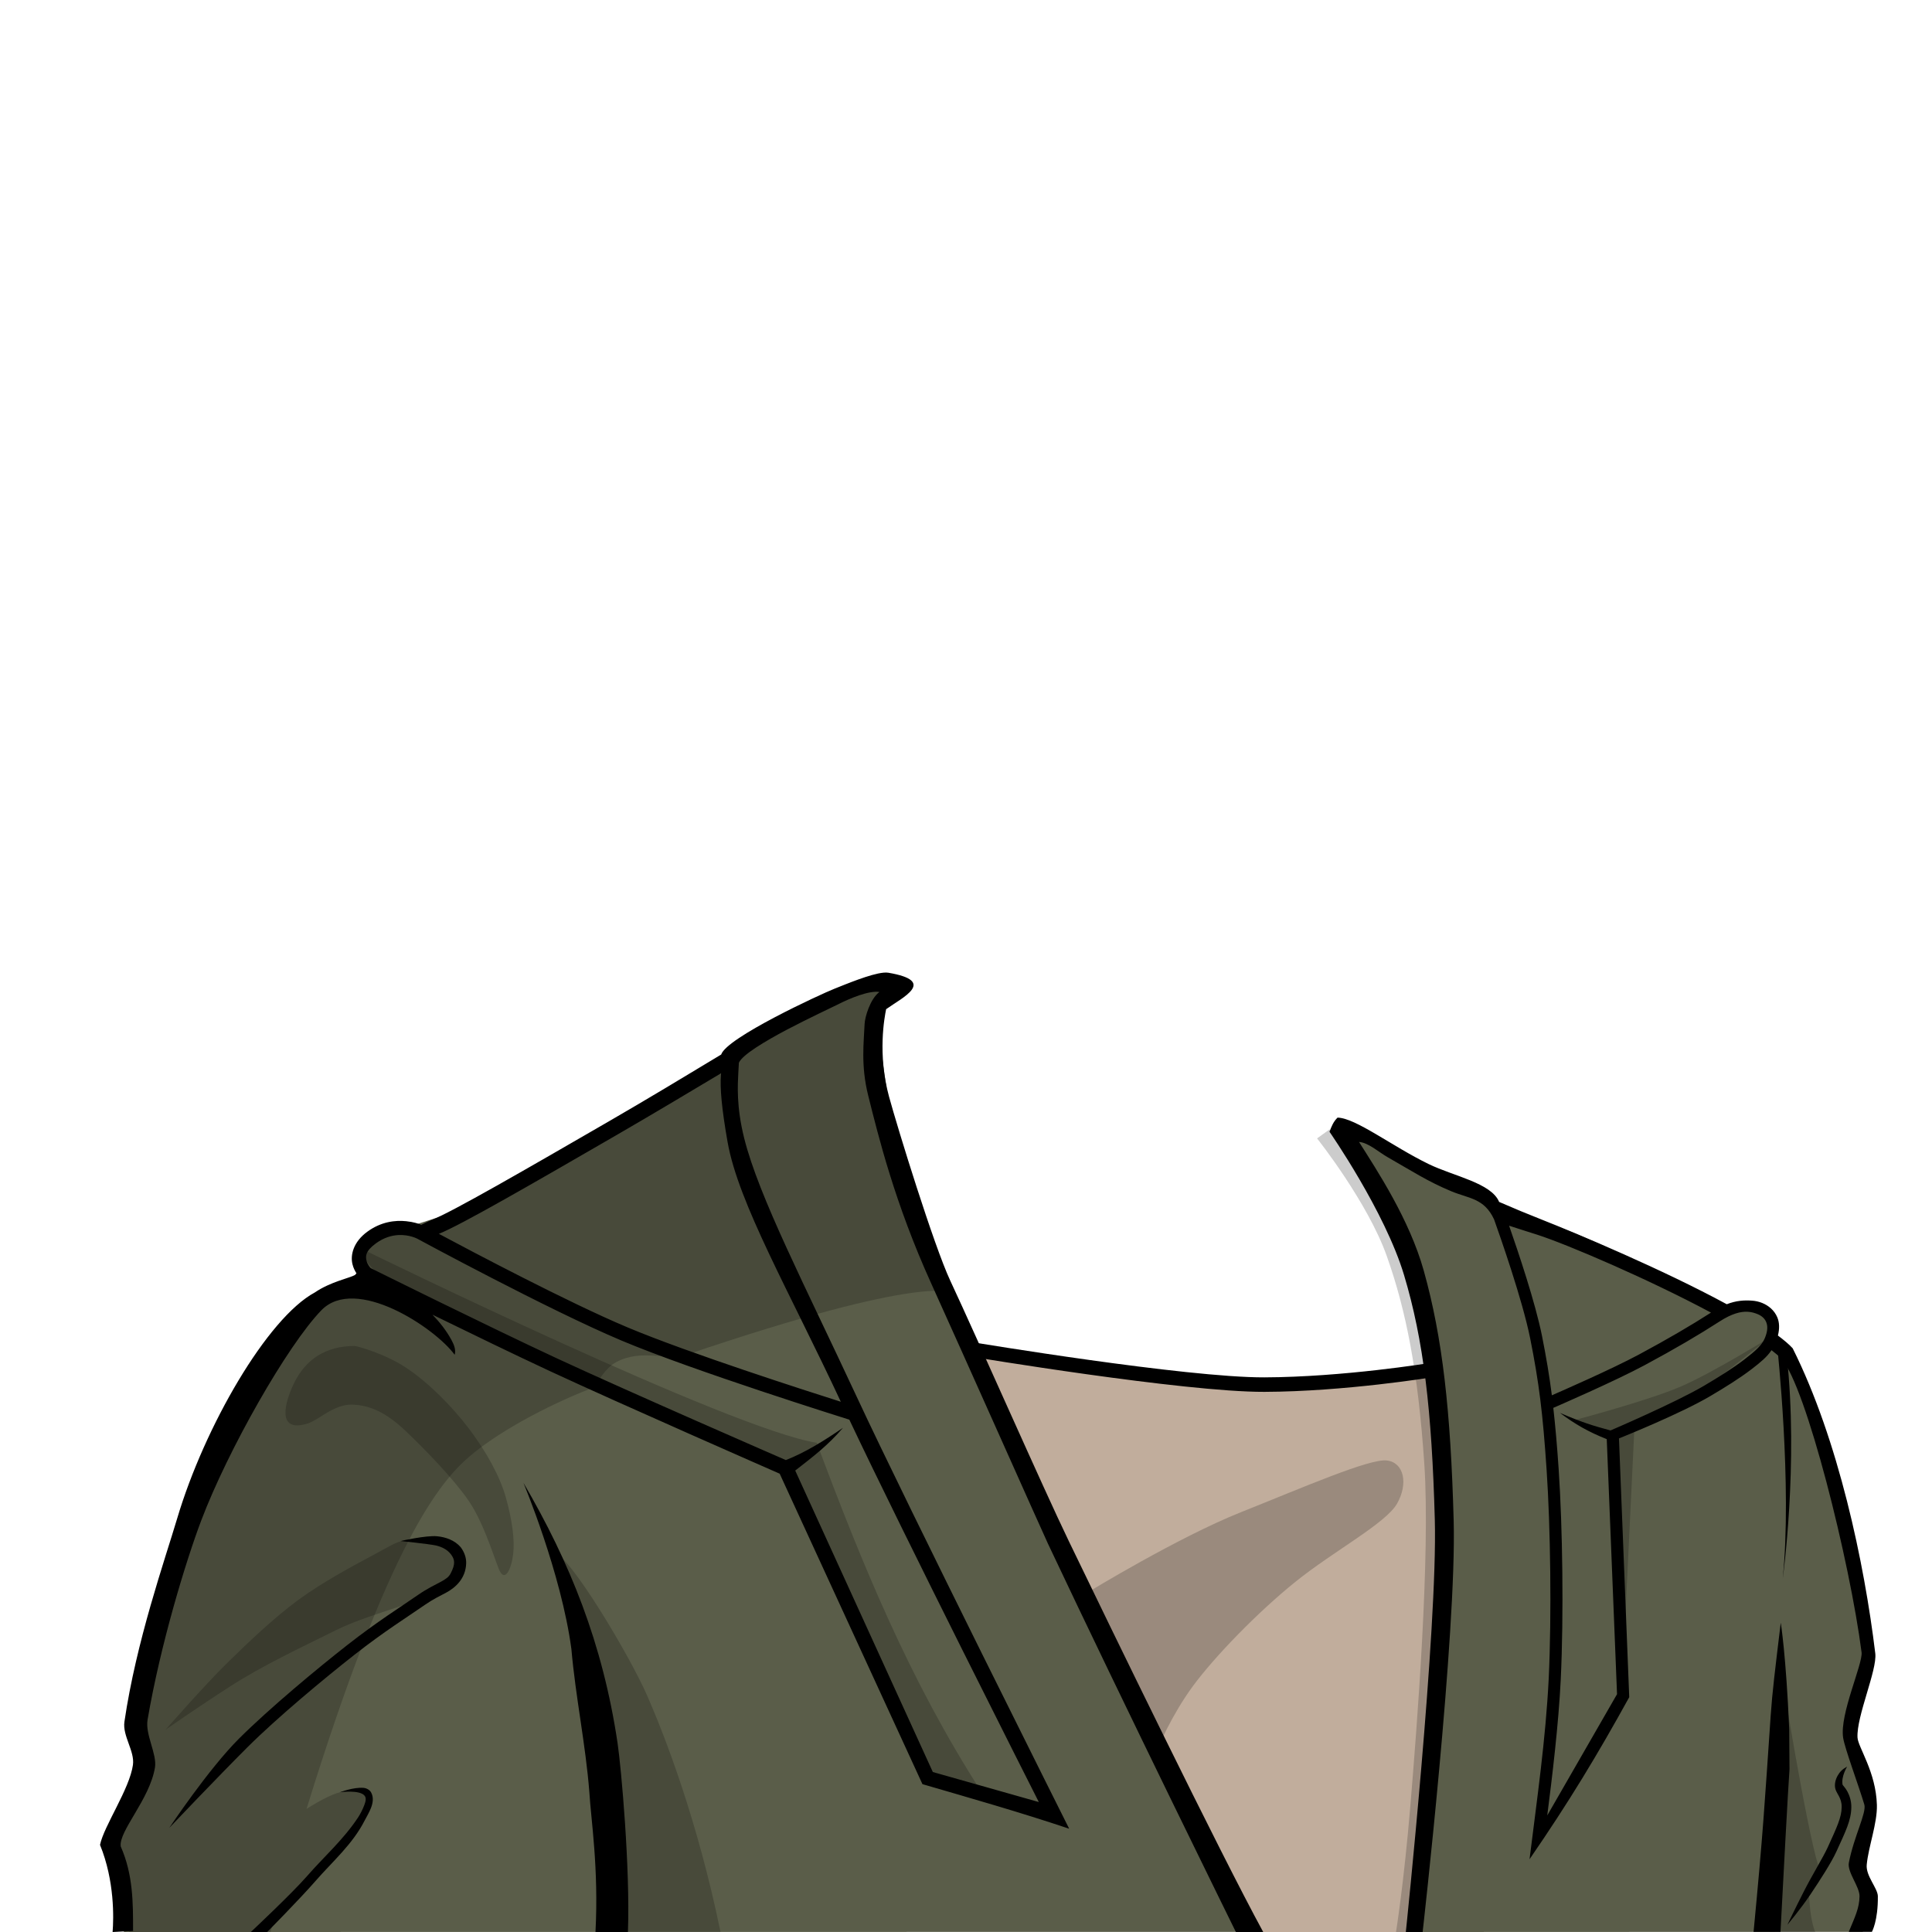 <?xml version="1.0" encoding="UTF-8" standalone="no"?>
<!-- Created with Inkscape (http://www.inkscape.org/) -->

<svg
   version="1.1"
   id="svg171226"
   width="400"
   height="400"
   viewBox="0 0 400 400"
   sodipodi:docname="insurrectionMaleLeatherJacket.svg"
   inkscape:version="1.3.2 (091e20e, 2023-11-25)"
   xml:space="preserve"
   xmlns:inkscape="http://www.inkscape.org/namespaces/inkscape"
   xmlns:sodipodi="http://sodipodi.sourceforge.net/DTD/sodipodi-0.dtd"
   xmlns="http://www.w3.org/2000/svg"
   xmlns:svg="http://www.w3.org/2000/svg"><defs
     id="defs171230" /><sodipodi:namedview
     id="namedview171228"
     pagecolor="#ffffff"
     bordercolor="#666666"
     borderopacity="1.0"
     inkscape:showpageshadow="2"
     inkscape:pageopacity="0.0"
     inkscape:pagecheckerboard="0"
     inkscape:deskcolor="#d1d1d1"
     showgrid="false"
     inkscape:zoom="2.755"
     inkscape:cx="199.81851"
     inkscape:cy="200"
     inkscape:window-width="2160"
     inkscape:window-height="1315"
     inkscape:window-x="2277"
     inkscape:window-y="25"
     inkscape:window-maximized="0"
     inkscape:current-layer="g171234"><inkscape:page
       x="0"
       y="0"
       id="page171232"
       width="400"
       height="400"
       margin="0"
       bleed="0" /></sodipodi:namedview><g
     id="g171234"
     inkscape:groupmode="layer"
     inkscape:label="Page 1"
     style="display:inline"
     sodipodi:insensitive="true"><path
       style="fill:#c1ad9c;fill-opacity:1;stroke:none;stroke-width:1px;stroke-linecap:butt;stroke-linejoin:miter;stroke-opacity:1"
       d="m 200.429,278.541 37.983,6.223 22.747,1.931 19.099,-1.502 15.665,-1.931 1.931,20.815 0.215,22.961 L 294.635,377.897 291.631,400 H 258.584 L 233.262,348.927 208.584,297.425 Z"
       id="path5"
       sodipodi:nodetypes="ccccccccccccc" /><path
       id="path171958"
       style="fill:#5a5d49;fill-opacity:1;fill-rule:nonzero;stroke:none;stroke-width:1.333"
       d="m 183.661,204.625 -3.125,0.138 -6.126,2.21 -40.914,21.154 -38.588,22.549 -14.109,4.541 -6.675,4.509 1.757,3.914 -9.03,6.18 c -11.835,12.451 -19.196,25.304 -24.971,40.912 l -13.467,45.029 1.715,10.135 -6.826,16.09 2.361,18.014 233.441,-0.021 -0.148,-4.279 -0.619,3.666 c -14.41,-22.209 -8.963,-19.309 -22.301,-43.953 0,0 -31.364,-68.11 -43.914,-97.928 -9.425,-22.393 -10.574,-50.807 -10.574,-50.807 z m 93.158,28.885 3.783,5.736 2.66,4.715 c 0,0 5.485,10.111 6.905,14.085 1.42,3.976 3.756,9.877 4.521,15.063 3.431,23.267 3.339,46.209 2.736,69.329 C 296.923,361.699 292.141,400 292.141,400 l 93.548,-0.033 -0.672,-16.17 2.131,-9.971 -4.352,-14.629 4.34,-16.879 c -1.525,-11.003 -8.987,-43.958 -12,-51.285 -2.948,-7.168 -3.909,-10.6 -8.074,-14.084 -1.167,-0.977 0.874,-4.012 -1.904,-5.924 -2.778,-1.912 -5.261,1.262 -7.151,0.205 -11.011,-6.154 -31.938,-16.944 -40.865,-18.927 -10.461,-2.325 -26.815,-12.735 -37.039,-17.078 z"
       sodipodi:nodetypes="ccccccccccccccccccsccccccssccccccsszsccc" /><path
       d="m 367.954,278.712 c 0,0 3.129,28.845 1.144,48.113 0,0 3.301,-23.672 0.824,-46.241 z"
       style="fill:#000000;fill-opacity:1;fill-rule:nonzero;stroke:none;stroke-width:1.333"
       id="path172006" /><path
       id="path172010"
       style="fill:#000000;fill-opacity:1;fill-rule:nonzero;stroke:none;stroke-width:1.333"
       d="m 182.9,201.383 c -2.717,0.262 -7.757,2.384 -10.125,3.318 -2.867,1.131 -22.344,10.129 -23.462,13.629 -7.192,4.348 -15.284,9.223 -23.279,13.848 -16.791,9.712 -32.651,18.886 -36.656,20.389 -0.763,0.286 -1.439,0.676 -2.158,1.018 -0.573,-0.235 -1.552,-0.586 -3.131,-0.748 -2.224,-0.228 -5.168,0.072 -8.045,2.178 -2.89,2.116 -3.532,4.818 -3.072,6.717 0.187,0.774 0.511,1.39 0.828,1.895 -0.077,0.096 -0.255,0.275 -0.301,0.344 -1.077,0.637 -5.048,1.384 -8.318,3.619 -9.856,5.313 -22.83,27.761 -28.479,46.727 -2.605,8.747 -8.506,25.511 -10.941,42.156 -0.429,2.931 2.16,6.065 1.764,8.928 -0.69,4.989 -6.021,12.658 -6.816,16.562 3.047,7.458 2.834,15.177 2.605,18.039 l 4.236,-0.215 c 0.008,-5.832 0.016,-11.664 -2.551,-17.496 -0.46,-3.156 6.001,-9.745 7.086,-16.355 0.455,-2.771 -2.054,-6.81 -1.531,-9.875 2.646,-15.531 7.941,-32.902 11.121,-41.289 5.508,-14.529 17.764,-36.146 24.85,-43.482 7.085,-7.337 23.557,3.639 27.609,9.201 0.307,-1.035 -0.155,-2.13 -0.67,-3.078 -1.057,-1.946 -2.417,-3.654 -3.926,-5.221 7.791,3.81 17.21,8.376 24.312,11.682 14.347,6.678 46.859,20.924 47.576,21.238 l 29.559,64.279 c 9.968,2.906 19.984,5.747 30.379,9.227 0,0 -33.245,-66.353 -43.961,-89.379 -10.755,-23.111 -20.283,-41.449 -23.322,-53.574 -1.664,-6.638 -1.332,-11.149 -1.221,-13.502 0.047,-0.994 0.088,-1.619 0.121,-2.139 1.503,-3.324 18.271,-10.93 20.559,-12.098 2.325,-1.187 6.356,-2.891 8.539,-2.549 -1.943,1.455 -3.016,5.251 -3.07,6.617 -0.147,3.679 -0.82,8.583 0.744,14.824 2.115,8.441 5.484,22.232 13.043,38.898 6.589,14.528 23.026,51.454 24.176,53.893 C 232.661,352.877 255.875,400 255.875,400 h 5.658 c -9.214,-16.891 -32.038,-63.924 -40.238,-80.908 -5.448,-11.284 -18.874,-41.802 -24.545,-53.928 -3.427,-7.329 -10.903,-31.58 -12.689,-38.129 -2.397,-8.786 -0.936,-16.44 -0.596,-18.096 3.405,-2.435 10.619,-5.819 0.443,-7.547 -0.279,-0.047 -0.62,-0.047 -1.008,-0.01 z m -33.604,20.82 c -0.02,0.135 -0.01,0.205 -0.037,0.354 -0.203,2.635 0.129,6.807 1.379,13.885 2.24,12.689 12.78,30.923 23.445,53.777 -6.974,-2.212 -31.53,-10.086 -44.211,-15.422 -12.275,-5.165 -32.309,-15.763 -39.01,-19.346 4.546,-1.806 19.451,-10.419 36.801,-20.455 7.363,-4.259 14.625,-8.61 21.633,-12.793 z m 127.629,9.188 c -0.875,0.857 -1.232,1.789 -1.668,2.926 0,0 11.483,16.506 15.438,29.678 4.038,13.449 5.751,28.009 6.367,50.643 0.607,22.295 -6,85.363 -6,85.363 h 3.482 c 0,0 7.053,-62.048 6.424,-85.15 -0.62,-22.762 -2.307,-37.899 -6.202,-51.805 -2.956,-10.554 -9.621,-20.66 -13.395,-26.62 1.942,0.144 4.052,2.085 5.827,3.098 5.072,2.897 8.466,5.128 13.352,7.145 3.611,1.49 6.749,1.415 8.783,5.793 1.23,3.449 5.898,16.746 7.469,24.607 1.841,9.213 2.62,15.52 3.412,27.307 0.79,11.745 1.062,29.953 0.428,43.205 -0.623,12.519 -2.427,24.927 -3.967,37.354 8.192,-11.899 14.072,-21.648 20.641,-33.551 l -2.125,-53.572 c 1.322,-0.533 12.869,-5.206 18.879,-8.752 3.086,-1.821 6.116,-3.698 8.611,-5.615 1.88,-1.444 3.172,-2.526 4.094,-3.904 0.74,0.595 1.541,1.206 2.02,1.732 5.132,5.649 14.216,42.092 16.625,60.832 0.283,2.39 -4.568,12.788 -3.82,17.662 0.349,2.274 3.214,9.89 4.387,13.842 0.5,1.684 -2.131,6.552 -3.199,12.027 -0.383,1.961 2.235,4.966 2.207,6.965 -0.034,2.442 -0.92,4.219 -2.227,7.367 h 4.791 c 0,0 1.288,-2.29 1.23,-7.375 -0.019,-1.655 -2.522,-4.198 -2.303,-6.52 0.354,-3.757 2.208,-8.594 2.105,-12.367 -0.187,-6.871 -3.905,-11.948 -4.014,-13.971 -0.236,-4.393 4.098,-13.959 3.68,-17.416 -2.271,-18.766 -7.633,-44.245 -17.1,-63.166 -0.748,-0.823 -1.833,-1.721 -3.059,-2.646 0.358,-1.413 0.326,-2.697 -0.127,-3.771 -0.615,-1.459 -1.824,-2.437 -3.119,-2.967 -0.657,-0.269 -1.373,-0.435 -2.145,-0.486 -1.601,-0.107 -3.246,-0.018 -5.201,0.744 -13.176,-7.155 -31.166,-14.706 -38.215,-17.484 -3.042,-1.199 -5.985,-2.416 -8.912,-3.697 -1.615,-3.931 -9.404,-5.317 -14.586,-7.836 -7.589,-3.688 -15.123,-9.557 -18.867,-9.617 z m 35.518,22.379 c 2.008,0.667 4.149,1.323 5.848,1.871 6.278,2.025 23.137,9.254 35.951,16.121 -4.101,2.627 -8.859,5.428 -14.92,8.682 -5.67,3.044 -16.193,7.639 -18.027,8.438 -0.52,-4.051 -1.155,-7.861 -2.043,-12.303 -1.367,-6.838 -4.907,-17.364 -6.809,-22.809 z m -229.951,1.936 c 2.307,-0.121 3.939,0.775 3.939,0.775 0.038,0.021 27.185,14.731 42.279,21.082 14.891,6.266 46.201,16.072 47.137,16.365 11.475,24.281 37.733,76.212 39.227,79.164 l -21.939,-6.213 -28.492,-62.416 c 3.801,-2.949 6.843,-5.29 9.885,-8.846 -4.068,2.782 -7.834,5.108 -11.826,6.676 0,0 -33.173,-14.435 -47.584,-21.143 -14.303,-6.657 -38,-18.415 -38.387,-18.607 -0.082,-0.088 -0.633,-0.659 -0.842,-1.52 -0.224,-0.924 -0.275,-1.976 1.93,-3.59 1.663,-1.218 3.29,-1.656 4.674,-1.729 z m 279.293,15.877 c 0.838,0.037 1.524,0.254 2.119,0.498 0.814,0.333 1.446,0.875 1.762,1.625 0.316,0.75 0.38,1.802 -0.293,3.381 -0.608,1.425 -1.872,2.574 -4.217,4.375 -2.344,1.801 -5.304,3.644 -8.357,5.445 -5.922,3.494 -19.359,9.252 -19.359,9.252 -3.706,-0.999 -5.91,-1.676 -10.475,-3.641 3.125,2.35 5.928,3.949 9.697,5.441 l 2.127,52.803 -14.447,25.109 c 1,-7.771 2.356,-18.992 2.795,-28.172 0.641,-13.395 0.369,-31.614 -0.43,-43.492 -0.338,-5.024 -0.693,-9.001 -1.113,-12.723 0.832,-0.36 12.711,-5.509 18.912,-8.838 6.321,-3.393 11.278,-6.317 15.537,-9.064 2.524,-1.628 4.345,-2.062 5.742,-2 z M 108.375,307.012 c 0,0 7.842,18.711 9.93,34.447 0.863,9.886 2.94,19.696 3.713,29.561 0.34,5.801 1.955,15.71 1.27,28.98 h 6.717 c 0.49,-13.112 -1.392,-34.062 -2.146,-39.131 -3.07,-20.616 -9.866,-37.375 -19.482,-53.857 z m 260.311,28.955 c -1.2,9.905 -1.756,14.415 -2.084,19.205 -1.302,18.992 -1.553,23.933 -3.543,44.795 h 5.574 c 0.484,-9.216 1.593,-30.139 1.863,-33.656 l -0.062,-8.328 c -0.649,-15.305 -1.748,-22.016 -1.748,-22.016 z"
       sodipodi:nodetypes="csccccssscccsssccccsssscccscccssscsccccsccssscssccscsccccccsccsscsscssccccsscccssssccsssssccssscscsccccscscscsccccccscssssscssscccccsscsssccsccsccsccccccc" /><path
       id="path172176"
       style="display:inline;opacity:0.2;fill:#000000;fill-opacity:1;fill-rule:nonzero;stroke:none;stroke-width:1.333"
       d="m 183.282,204.245 -8.872,2.727 -40.699,22.013 -38.481,22.334 -7.557,3.124 -6.337,-0.084 -6.358,4.072 1.333,4.564 -9.889,5.752 c 0,0 -8.253,9.712 -10.305,12.707 -8.39,12.246 -15.523,32.389 -15.523,32.389 l -11.904,42.314 0.891,10.191 -6.471,15.006 4.094,10.271 L 26.678,400 H 56 c 0.358,-1.285 0.693,-2.413 1.047,-3.664 0.912,-0.959 1.815,-1.912 2.891,-3.027 3.053,-3.168 9.868,-8.99 12.441,-12.746 2.573,-3.756 5.043,-6.472 3.945,-8.648 -1.097,-2.177 -1.63,-1.548 -5.006,-1.062 -2.092,0.301 -4.856,1.792 -7.846,3.646 17.148,-55.505 27.711,-67.729 33.633,-72.865 6.739,-5.845 18.617,-11.752 26.289,-14.541 0.262,-1.047 2.034,-3.929 4.187,-5.081 5.331,-2.853 10.772,-0.236 14.332,-1.445 50.34,-17.102 55.186,-12.845 55.186,-12.845 0,0 -17.909,-32.633 -14.335,-62.181 z"
       sodipodi:nodetypes="cccccccccsccccccccsssscscssccc" /><path
       d="m 114.85,321.586 c -3.167,-0.534 6.733,16.926 9.956,28.942 l 0.446,7.589 c 0,0 2.16,18.548 4.041,41.884 h 19.882 c -4.754,-23.123 -11.512,-40.55 -15.176,-48.926 -3.664,-8.376 -15.981,-28.954 -19.148,-29.488 z"
       style="opacity:0.2;fill:#000000;fill-opacity:1;fill-rule:nonzero;stroke:none;stroke-width:1.333"
       id="path172192"
       sodipodi:nodetypes="zcccczz" /><path
       style="opacity:0.2;fill:#000000;fill-opacity:1;stroke:none;stroke-width:0.912px;stroke-linecap:butt;stroke-linejoin:miter;stroke-opacity:1"
       d="m 368.954,347.111 c 0,0 4.955,30.859 7.5,39.154 0.469,1.529 -1.951,4.431 -1.909,5.758 0.184,5.748 1.276,7.977 1.276,7.977 H 366.379 Z"
       id="path2"
       sodipodi:nodetypes="cssccc" /><path
       style="color:#000000;fill:#000000;-inkscape-stroke:none"
       d="m 380.811,367.088 c -0.531,0.728 -0.899,1.609 -0.91,2.535 -0.012,0.986 0.49,1.596 0.812,2.221 0.322,0.625 0.592,1.268 0.584,2.291 -0.017,2.149 -1.004,4.2 -2.914,8.391 -0.881,1.933 -3.218,5.737 -4.873,8.99 -1.925,3.782 -3.446,6.982 -3.446,6.982 0,0 2.733,-3.239 4.784,-6.298 2.051,-3.059 4.329,-6.597 5.354,-8.844 1.9,-4.17 3.074,-6.475 3.096,-9.205 0.011,-1.416 -0.423,-2.479 -0.807,-3.223 -0.383,-0.744 -0.987,-1.323 -1.007,-1.433 -0.315,-1.688 0.935,-3.72 0.935,-3.72 0,0 -0.969,0.439 -1.607,1.314 z"
       id="path1"
       sodipodi:nodetypes="sssssscssssscs" /><path
       style="fill:none;stroke:#000000;stroke-width:3;stroke-linecap:butt;stroke-linejoin:miter;stroke-dasharray:none;stroke-opacity:1"
       d="m 201.288,279.399 c 0,0 43.974,7.328 60.498,7.27 16.524,-0.058 34.352,-2.978 34.352,-2.978"
       id="path4"
       sodipodi:nodetypes="czc" /><path
       style="fill:#000000;fill-opacity:0.2;stroke:none;stroke-width:1px;stroke-linecap:butt;stroke-linejoin:miter;stroke-opacity:1"
       d="m 34.293,358.106 c 0,0 8.019,-9.167 12.594,-13.657 4.576,-4.49 9.821,-9.495 14.87,-13.201 5.049,-3.706 11.412,-7.102 15.174,-9.104 3.762,-2.002 4.764,-2.812 7.132,-3.338 2.367,-0.527 5.614,-0.303 6.677,0 1.062,0.303 3.605,2.474 3.945,4.249 0.34,1.775 1.508,1.076 -1.821,4.704 -3.329,3.628 -15.578,5.92 -23.216,9.711 -7.639,3.792 -15.178,7.296 -22.002,11.684 -6.824,4.388 -13.353,8.953 -13.353,8.953 z"
       id="path8"
       sodipodi:nodetypes="czzzzzzzzzc" /><path
       style="fill:#000000;fill-opacity:0.2;stroke:none;stroke-width:1px;stroke-linecap:butt;stroke-linejoin:miter;stroke-opacity:1"
       d="m 225.322,329.614 c 0,0 18.565,-11.331 31.551,-16.508 12.987,-5.177 26.704,-11.171 30.273,-10.73 3.569,0.441 4.438,4.832 2.098,8.935 -2.34,4.102 -13.1,9.797 -21.004,16.157 -7.904,6.36 -16.768,15.528 -21.234,21.585 -4.466,6.057 -7.27,12.85 -7.27,12.85 z"
       id="path9"
       sodipodi:nodetypes="czzzzzcc" /><path
       style="color:#000000;fill:#000000;fill-opacity:0.2;-inkscape-stroke:none"
       d="m 275.272,233.833 -2.585,1.861 c 0,0 10.458,13.147 14.438,24.38 4.043,11.408 6.465,23.903 7.764,43.016 1.287,18.943 -1.557,54.807 -2.895,70.84 C 290.662,389.894 289.029,400 289.029,400 h 2.461 c 0,0 1.657,-9.805 2.997,-25.862 1.334,-15.989 4.219,-51.774 2.897,-71.219 -1.31,-19.275 -3.778,-32.047 -7.901,-43.68 -4.185,-11.809 -14.211,-25.407 -14.211,-25.407 z"
       id="path10"
       sodipodi:nodetypes="ccsssccsssc" /><path
       id="path12"
       style="fill:#000000;fill-opacity:0.2;stroke:none;stroke-width:1px;stroke-linecap:butt;stroke-linejoin:miter;stroke-opacity:1"
       d="m 366.523,276.824 c 0,0 -11.905,7.402 -18.67,10.301 -6.765,2.899 -21.781,6.867 -21.781,6.867 l 7.404,3.434 0.15,-0.074 2.316,49.107 2.469,-51.287 -0.918,0.244 14.867,-7.434 z" /><path
       style="fill:#000000;fill-opacity:0.2;stroke:none;stroke-width:1px;stroke-linecap:butt;stroke-linejoin:miter;stroke-opacity:1"
       d="m 161.803,302.575 -23.458,-9.021 c -6.356,-3.364 -38.331,-17.084 -54.841,-26.243 -8.372,-4.644 -9.346,-9.13 -7.964,-8.441 1.625,0.809 75.853,37.082 93.558,39.843 9.43,25.215 19.164,49.064 34.209,72.459 l -11.462,-3.36 z"
       id="path16"
       sodipodi:nodetypes="ccsscccc" /><path
       style="fill:#000000;fill-opacity:0.2;stroke:none;stroke-width:1px;stroke-linecap:butt;stroke-linejoin:miter;stroke-opacity:1"
       d="m 60.813,286.498 c 2.476,-5.163 6.715,-7.817 12.598,-7.831 0.46,-10e-4 6.242,1.558 10.751,4.559 4.508,3.001 9.441,7.939 12.989,12.644 3.548,4.704 6.376,9.797 7.624,14.314 1.249,4.517 1.829,8.584 1.471,11.594 -0.36,3.024 -1.748,6.182 -2.997,3.007 -1.249,-3.175 -3.259,-9.835 -6.393,-14.313 -3.133,-4.478 -8.77,-10.292 -12.809,-14.142 -4.04,-3.85 -7.412,-5.41 -11.149,-5.517 -3.737,-0.108 -6.944,3.213 -9.195,3.908 -6.639,2.051 -4.649,-4.551 -2.889,-8.222 z"
       id="path35762"
       sodipodi:nodetypes="sszzzszzzsss" /><path
       id="path17"
       style="color:#000000;fill:#000000;-inkscape-stroke:none"
       d="m 70.393,371.063 c 0,0 4.149,-0.573 5.122,0.755 0.343,0.468 0.209,1.136 -0.102,1.939 -0.311,0.803 -0.759,1.737 -1.275,2.52 -3.062,4.642 -7.038,8.098 -10.556,12.139 C 60.395,392.077 51.931,400 51.931,400 h 3.387 c 0,0 6.789,-6.865 10.041,-10.6 3.422,-3.931 7.629,-7.559 10.117,-12.441 0.382,-0.749 0.953,-1.668 1.336,-2.658 0.383,-0.99 0.595,-2.149 0.02,-3.201 -0.302,-0.553 -0.99,-0.891 -1.55,-0.94 -2.089,-0.182 -4.889,0.903 -4.889,0.903 z M 82.937,319.055 c 0,0 5.758,0.588 7.333,0.922 1.238,0.3 2.338,0.834 3.105,1.845 0.763,1.037 0.989,1.93 -0.098,3.984 -0.375,0.709 -0.961,1.125 -2.102,1.738 -1.14,0.614 -2.737,1.355 -4.639,2.676 -3.58,2.486 -8.365,5.458 -14.625,10.361 -6.241,4.888 -16.102,13.08 -22.416,19.369 -6.347,6.323 -14.444,18.487 -14.444,18.487 0,0 10.083,-10.614 16.208,-16.716 6.159,-6.135 16.014,-14.332 22.193,-19.172 6.16,-4.824 10.841,-7.729 14.51,-10.277 1.723,-1.197 3.151,-1.856 4.398,-2.527 1.843,-0.992 4.065,-2.854 4.156,-6.094 0.032,-1.141 -0.369,-2.279 -1.129,-3.312 -1.218,-1.43 -3.081,-2.095 -4.869,-2.271 -2.291,-0.226 -7.582,0.987 -7.582,0.987 z" /></g></svg>
